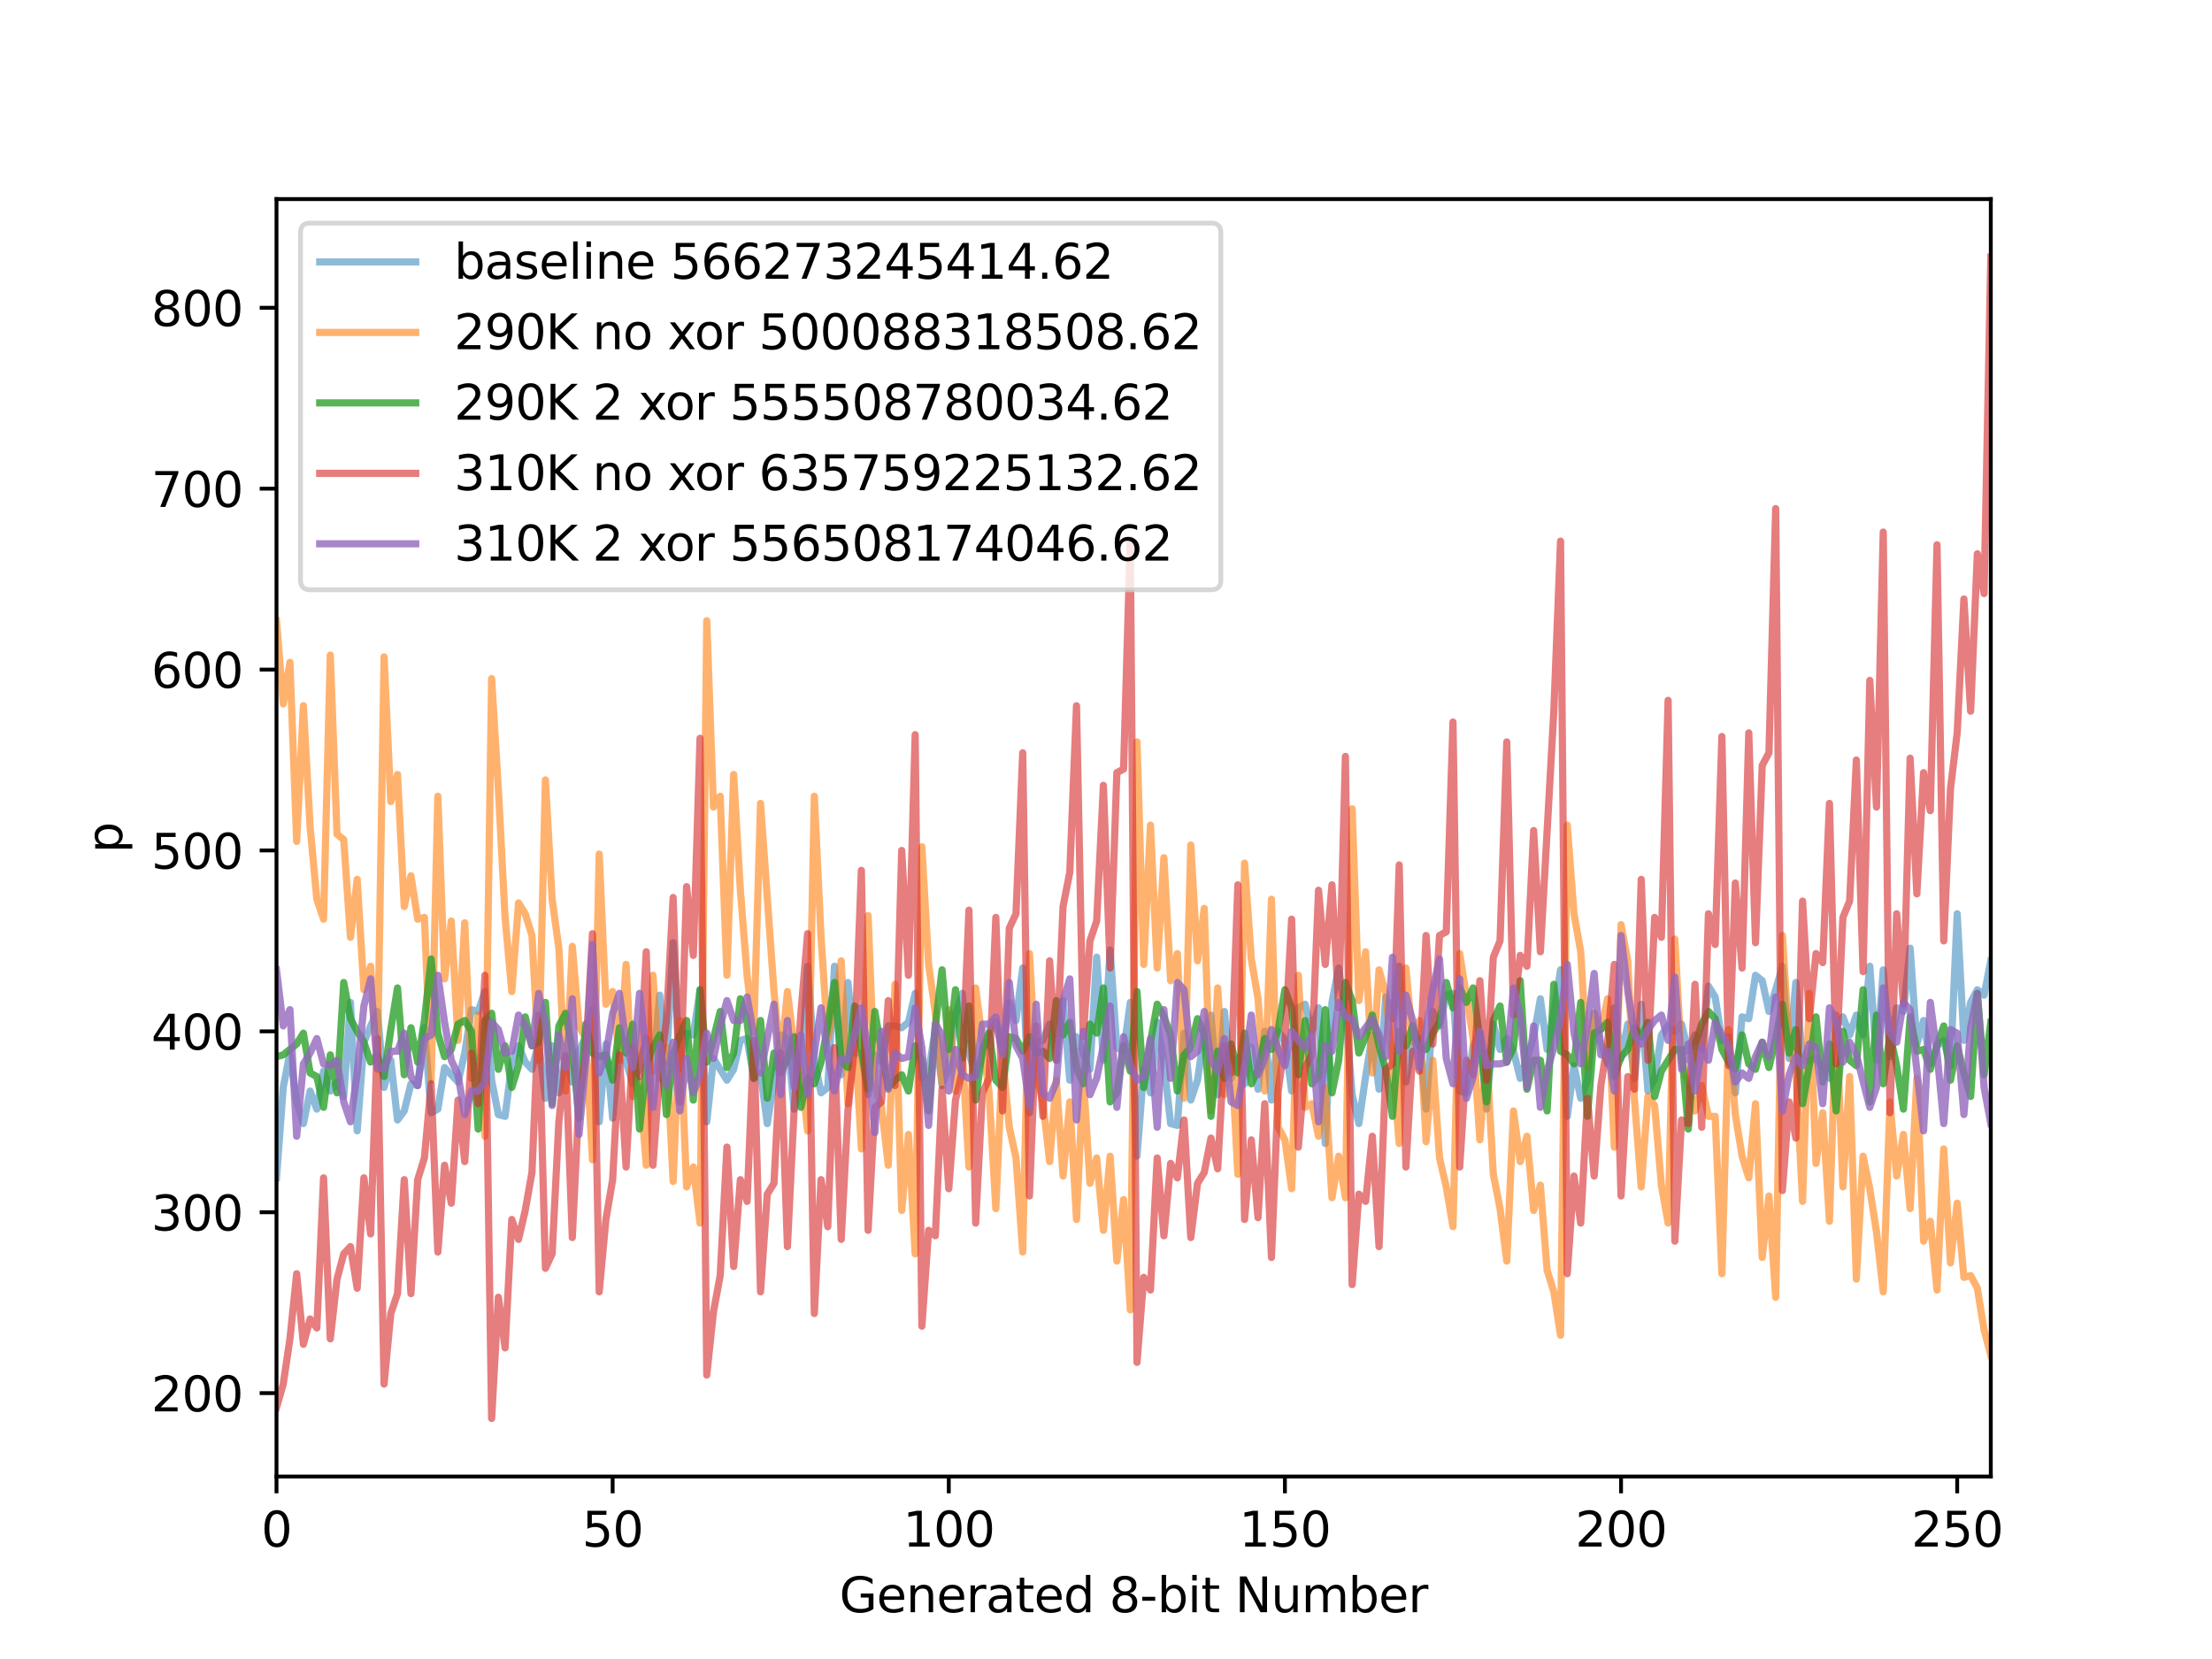 <?xml version="1.0" encoding="utf-8" standalone="no"?>
<!DOCTYPE svg PUBLIC "-//W3C//DTD SVG 1.1//EN"
  "http://www.w3.org/Graphics/SVG/1.1/DTD/svg11.dtd">
<svg xmlns:xlink="http://www.w3.org/1999/xlink" width="460.8pt" height="345.6pt" viewBox="0 0 460.8 345.6" xmlns="http://www.w3.org/2000/svg" version="1.1">
 <defs>
  <style type="text/css">*{stroke-linejoin: round; stroke-linecap: butt}</style>
 </defs>
 <g id="figure_1">
  <g id="patch_1">
   <path d="M 0 345.6 
L 460.8 345.6 
L 460.8 0 
L 0 0 
z
" style="fill: #ffffff"/>
  </g>
  <g id="axes_1">
   <g id="patch_2">
    <path d="M 57.6 307.584 
L 414.72 307.584 
L 414.72 41.472 
L 57.6 41.472 
z
" style="fill: #ffffff"/>
   </g>
   <g id="matplotlib.axis_1">
    <g id="xtick_1">
     <g id="line2d_1">
      <defs>
       <path id="me135f556b9" d="M 0 0 
L 0 3.5 
" style="stroke: #000000; stroke-width: 0.8"/>
      </defs>
      <g>
       <use xlink:href="#me135f556b9" x="57.6" y="307.584" style="stroke: #000000; stroke-width: 0.8"/>
      </g>
     </g>
     <g id="text_1">
      <!-- 0 -->
      <g transform="translate(54.419 322.182) scale(0.1 -0.1)">
       <defs>
        <path id="DejaVuSans-30" d="M 2034 4250 
Q 1547 4250 1301 3770 
Q 1056 3291 1056 2328 
Q 1056 1369 1301 889 
Q 1547 409 2034 409 
Q 2525 409 2770 889 
Q 3016 1369 3016 2328 
Q 3016 3291 2770 3770 
Q 2525 4250 2034 4250 
z
M 2034 4750 
Q 2819 4750 3233 4129 
Q 3647 3509 3647 2328 
Q 3647 1150 3233 529 
Q 2819 -91 2034 -91 
Q 1250 -91 836 529 
Q 422 1150 422 2328 
Q 422 3509 836 4129 
Q 1250 4750 2034 4750 
z
" transform="scale(0.016)"/>
       </defs>
       <use xlink:href="#DejaVuSans-30"/>
      </g>
     </g>
    </g>
    <g id="xtick_2">
     <g id="line2d_2">
      <g>
       <use xlink:href="#me135f556b9" x="127.624" y="307.584" style="stroke: #000000; stroke-width: 0.8"/>
      </g>
     </g>
     <g id="text_2">
      <!-- 50 -->
      <g transform="translate(121.261 322.182) scale(0.1 -0.1)">
       <defs>
        <path id="DejaVuSans-35" d="M 691 4666 
L 3169 4666 
L 3169 4134 
L 1269 4134 
L 1269 2991 
Q 1406 3038 1543 3061 
Q 1681 3084 1819 3084 
Q 2600 3084 3056 2656 
Q 3513 2228 3513 1497 
Q 3513 744 3044 326 
Q 2575 -91 1722 -91 
Q 1428 -91 1123 -41 
Q 819 9 494 109 
L 494 744 
Q 775 591 1075 516 
Q 1375 441 1709 441 
Q 2250 441 2565 725 
Q 2881 1009 2881 1497 
Q 2881 1984 2565 2268 
Q 2250 2553 1709 2553 
Q 1456 2553 1204 2497 
Q 953 2441 691 2322 
L 691 4666 
z
" transform="scale(0.016)"/>
       </defs>
       <use xlink:href="#DejaVuSans-35"/>
       <use xlink:href="#DejaVuSans-30" x="63.623"/>
      </g>
     </g>
    </g>
    <g id="xtick_3">
     <g id="line2d_3">
      <g>
       <use xlink:href="#me135f556b9" x="197.647" y="307.584" style="stroke: #000000; stroke-width: 0.8"/>
      </g>
     </g>
     <g id="text_3">
      <!-- 100 -->
      <g transform="translate(188.103 322.182) scale(0.1 -0.1)">
       <defs>
        <path id="DejaVuSans-31" d="M 794 531 
L 1825 531 
L 1825 4091 
L 703 3866 
L 703 4441 
L 1819 4666 
L 2450 4666 
L 2450 531 
L 3481 531 
L 3481 0 
L 794 0 
L 794 531 
z
" transform="scale(0.016)"/>
       </defs>
       <use xlink:href="#DejaVuSans-31"/>
       <use xlink:href="#DejaVuSans-30" x="63.623"/>
       <use xlink:href="#DejaVuSans-30" x="127.246"/>
      </g>
     </g>
    </g>
    <g id="xtick_4">
     <g id="line2d_4">
      <g>
       <use xlink:href="#me135f556b9" x="267.671" y="307.584" style="stroke: #000000; stroke-width: 0.8"/>
      </g>
     </g>
     <g id="text_4">
      <!-- 150 -->
      <g transform="translate(258.127 322.182) scale(0.1 -0.1)">
       <use xlink:href="#DejaVuSans-31"/>
       <use xlink:href="#DejaVuSans-35" x="63.623"/>
       <use xlink:href="#DejaVuSans-30" x="127.246"/>
      </g>
     </g>
    </g>
    <g id="xtick_5">
     <g id="line2d_5">
      <g>
       <use xlink:href="#me135f556b9" x="337.694" y="307.584" style="stroke: #000000; stroke-width: 0.8"/>
      </g>
     </g>
     <g id="text_5">
      <!-- 200 -->
      <g transform="translate(328.15 322.182) scale(0.1 -0.1)">
       <defs>
        <path id="DejaVuSans-32" d="M 1228 531 
L 3431 531 
L 3431 0 
L 469 0 
L 469 531 
Q 828 903 1448 1529 
Q 2069 2156 2228 2338 
Q 2531 2678 2651 2914 
Q 2772 3150 2772 3378 
Q 2772 3750 2511 3984 
Q 2250 4219 1831 4219 
Q 1534 4219 1204 4116 
Q 875 4013 500 3803 
L 500 4441 
Q 881 4594 1212 4672 
Q 1544 4750 1819 4750 
Q 2544 4750 2975 4387 
Q 3406 4025 3406 3419 
Q 3406 3131 3298 2873 
Q 3191 2616 2906 2266 
Q 2828 2175 2409 1742 
Q 1991 1309 1228 531 
z
" transform="scale(0.016)"/>
       </defs>
       <use xlink:href="#DejaVuSans-32"/>
       <use xlink:href="#DejaVuSans-30" x="63.623"/>
       <use xlink:href="#DejaVuSans-30" x="127.246"/>
      </g>
     </g>
    </g>
    <g id="xtick_6">
     <g id="line2d_6">
      <g>
       <use xlink:href="#me135f556b9" x="407.718" y="307.584" style="stroke: #000000; stroke-width: 0.8"/>
      </g>
     </g>
     <g id="text_6">
      <!-- 250 -->
      <g transform="translate(398.174 322.182) scale(0.1 -0.1)">
       <use xlink:href="#DejaVuSans-32"/>
       <use xlink:href="#DejaVuSans-35" x="63.623"/>
       <use xlink:href="#DejaVuSans-30" x="127.246"/>
      </g>
     </g>
    </g>
    <g id="text_7">
     <!-- Generated 8-bit Number -->
     <g transform="translate(174.861 335.861) scale(0.1 -0.1)">
      <defs>
       <path id="DejaVuSans-47" d="M 3809 666 
L 3809 1919 
L 2778 1919 
L 2778 2438 
L 4434 2438 
L 4434 434 
Q 4069 175 3628 42 
Q 3188 -91 2688 -91 
Q 1594 -91 976 548 
Q 359 1188 359 2328 
Q 359 3472 976 4111 
Q 1594 4750 2688 4750 
Q 3144 4750 3555 4637 
Q 3966 4525 4313 4306 
L 4313 3634 
Q 3963 3931 3569 4081 
Q 3175 4231 2741 4231 
Q 1884 4231 1454 3753 
Q 1025 3275 1025 2328 
Q 1025 1384 1454 906 
Q 1884 428 2741 428 
Q 3075 428 3337 486 
Q 3600 544 3809 666 
z
" transform="scale(0.016)"/>
       <path id="DejaVuSans-65" d="M 3597 1894 
L 3597 1613 
L 953 1613 
Q 991 1019 1311 708 
Q 1631 397 2203 397 
Q 2534 397 2845 478 
Q 3156 559 3463 722 
L 3463 178 
Q 3153 47 2828 -22 
Q 2503 -91 2169 -91 
Q 1331 -91 842 396 
Q 353 884 353 1716 
Q 353 2575 817 3079 
Q 1281 3584 2069 3584 
Q 2775 3584 3186 3129 
Q 3597 2675 3597 1894 
z
M 3022 2063 
Q 3016 2534 2758 2815 
Q 2500 3097 2075 3097 
Q 1594 3097 1305 2825 
Q 1016 2553 972 2059 
L 3022 2063 
z
" transform="scale(0.016)"/>
       <path id="DejaVuSans-6e" d="M 3513 2113 
L 3513 0 
L 2938 0 
L 2938 2094 
Q 2938 2591 2744 2837 
Q 2550 3084 2163 3084 
Q 1697 3084 1428 2787 
Q 1159 2491 1159 1978 
L 1159 0 
L 581 0 
L 581 3500 
L 1159 3500 
L 1159 2956 
Q 1366 3272 1645 3428 
Q 1925 3584 2291 3584 
Q 2894 3584 3203 3211 
Q 3513 2838 3513 2113 
z
" transform="scale(0.016)"/>
       <path id="DejaVuSans-72" d="M 2631 2963 
Q 2534 3019 2420 3045 
Q 2306 3072 2169 3072 
Q 1681 3072 1420 2755 
Q 1159 2438 1159 1844 
L 1159 0 
L 581 0 
L 581 3500 
L 1159 3500 
L 1159 2956 
Q 1341 3275 1631 3429 
Q 1922 3584 2338 3584 
Q 2397 3584 2469 3576 
Q 2541 3569 2628 3553 
L 2631 2963 
z
" transform="scale(0.016)"/>
       <path id="DejaVuSans-61" d="M 2194 1759 
Q 1497 1759 1228 1600 
Q 959 1441 959 1056 
Q 959 750 1161 570 
Q 1363 391 1709 391 
Q 2188 391 2477 730 
Q 2766 1069 2766 1631 
L 2766 1759 
L 2194 1759 
z
M 3341 1997 
L 3341 0 
L 2766 0 
L 2766 531 
Q 2569 213 2275 61 
Q 1981 -91 1556 -91 
Q 1019 -91 701 211 
Q 384 513 384 1019 
Q 384 1609 779 1909 
Q 1175 2209 1959 2209 
L 2766 2209 
L 2766 2266 
Q 2766 2663 2505 2880 
Q 2244 3097 1772 3097 
Q 1472 3097 1187 3025 
Q 903 2953 641 2809 
L 641 3341 
Q 956 3463 1253 3523 
Q 1550 3584 1831 3584 
Q 2591 3584 2966 3190 
Q 3341 2797 3341 1997 
z
" transform="scale(0.016)"/>
       <path id="DejaVuSans-74" d="M 1172 4494 
L 1172 3500 
L 2356 3500 
L 2356 3053 
L 1172 3053 
L 1172 1153 
Q 1172 725 1289 603 
Q 1406 481 1766 481 
L 2356 481 
L 2356 0 
L 1766 0 
Q 1100 0 847 248 
Q 594 497 594 1153 
L 594 3053 
L 172 3053 
L 172 3500 
L 594 3500 
L 594 4494 
L 1172 4494 
z
" transform="scale(0.016)"/>
       <path id="DejaVuSans-64" d="M 2906 2969 
L 2906 4863 
L 3481 4863 
L 3481 0 
L 2906 0 
L 2906 525 
Q 2725 213 2448 61 
Q 2172 -91 1784 -91 
Q 1150 -91 751 415 
Q 353 922 353 1747 
Q 353 2572 751 3078 
Q 1150 3584 1784 3584 
Q 2172 3584 2448 3432 
Q 2725 3281 2906 2969 
z
M 947 1747 
Q 947 1113 1208 752 
Q 1469 391 1925 391 
Q 2381 391 2643 752 
Q 2906 1113 2906 1747 
Q 2906 2381 2643 2742 
Q 2381 3103 1925 3103 
Q 1469 3103 1208 2742 
Q 947 2381 947 1747 
z
" transform="scale(0.016)"/>
       <path id="DejaVuSans-20" transform="scale(0.016)"/>
       <path id="DejaVuSans-38" d="M 2034 2216 
Q 1584 2216 1326 1975 
Q 1069 1734 1069 1313 
Q 1069 891 1326 650 
Q 1584 409 2034 409 
Q 2484 409 2743 651 
Q 3003 894 3003 1313 
Q 3003 1734 2745 1975 
Q 2488 2216 2034 2216 
z
M 1403 2484 
Q 997 2584 770 2862 
Q 544 3141 544 3541 
Q 544 4100 942 4425 
Q 1341 4750 2034 4750 
Q 2731 4750 3128 4425 
Q 3525 4100 3525 3541 
Q 3525 3141 3298 2862 
Q 3072 2584 2669 2484 
Q 3125 2378 3379 2068 
Q 3634 1759 3634 1313 
Q 3634 634 3220 271 
Q 2806 -91 2034 -91 
Q 1263 -91 848 271 
Q 434 634 434 1313 
Q 434 1759 690 2068 
Q 947 2378 1403 2484 
z
M 1172 3481 
Q 1172 3119 1398 2916 
Q 1625 2713 2034 2713 
Q 2441 2713 2670 2916 
Q 2900 3119 2900 3481 
Q 2900 3844 2670 4047 
Q 2441 4250 2034 4250 
Q 1625 4250 1398 4047 
Q 1172 3844 1172 3481 
z
" transform="scale(0.016)"/>
       <path id="DejaVuSans-2d" d="M 313 2009 
L 1997 2009 
L 1997 1497 
L 313 1497 
L 313 2009 
z
" transform="scale(0.016)"/>
       <path id="DejaVuSans-62" d="M 3116 1747 
Q 3116 2381 2855 2742 
Q 2594 3103 2138 3103 
Q 1681 3103 1420 2742 
Q 1159 2381 1159 1747 
Q 1159 1113 1420 752 
Q 1681 391 2138 391 
Q 2594 391 2855 752 
Q 3116 1113 3116 1747 
z
M 1159 2969 
Q 1341 3281 1617 3432 
Q 1894 3584 2278 3584 
Q 2916 3584 3314 3078 
Q 3713 2572 3713 1747 
Q 3713 922 3314 415 
Q 2916 -91 2278 -91 
Q 1894 -91 1617 61 
Q 1341 213 1159 525 
L 1159 0 
L 581 0 
L 581 4863 
L 1159 4863 
L 1159 2969 
z
" transform="scale(0.016)"/>
       <path id="DejaVuSans-69" d="M 603 3500 
L 1178 3500 
L 1178 0 
L 603 0 
L 603 3500 
z
M 603 4863 
L 1178 4863 
L 1178 4134 
L 603 4134 
L 603 4863 
z
" transform="scale(0.016)"/>
       <path id="DejaVuSans-4e" d="M 628 4666 
L 1478 4666 
L 3547 763 
L 3547 4666 
L 4159 4666 
L 4159 0 
L 3309 0 
L 1241 3903 
L 1241 0 
L 628 0 
L 628 4666 
z
" transform="scale(0.016)"/>
       <path id="DejaVuSans-75" d="M 544 1381 
L 544 3500 
L 1119 3500 
L 1119 1403 
Q 1119 906 1312 657 
Q 1506 409 1894 409 
Q 2359 409 2629 706 
Q 2900 1003 2900 1516 
L 2900 3500 
L 3475 3500 
L 3475 0 
L 2900 0 
L 2900 538 
Q 2691 219 2414 64 
Q 2138 -91 1772 -91 
Q 1169 -91 856 284 
Q 544 659 544 1381 
z
M 1991 3584 
L 1991 3584 
z
" transform="scale(0.016)"/>
       <path id="DejaVuSans-6d" d="M 3328 2828 
Q 3544 3216 3844 3400 
Q 4144 3584 4550 3584 
Q 5097 3584 5394 3201 
Q 5691 2819 5691 2113 
L 5691 0 
L 5113 0 
L 5113 2094 
Q 5113 2597 4934 2840 
Q 4756 3084 4391 3084 
Q 3944 3084 3684 2787 
Q 3425 2491 3425 1978 
L 3425 0 
L 2847 0 
L 2847 2094 
Q 2847 2600 2669 2842 
Q 2491 3084 2119 3084 
Q 1678 3084 1418 2786 
Q 1159 2488 1159 1978 
L 1159 0 
L 581 0 
L 581 3500 
L 1159 3500 
L 1159 2956 
Q 1356 3278 1631 3431 
Q 1906 3584 2284 3584 
Q 2666 3584 2933 3390 
Q 3200 3197 3328 2828 
z
" transform="scale(0.016)"/>
      </defs>
      <use xlink:href="#DejaVuSans-47"/>
      <use xlink:href="#DejaVuSans-65" x="77.49"/>
      <use xlink:href="#DejaVuSans-6e" x="139.014"/>
      <use xlink:href="#DejaVuSans-65" x="202.393"/>
      <use xlink:href="#DejaVuSans-72" x="263.916"/>
      <use xlink:href="#DejaVuSans-61" x="305.029"/>
      <use xlink:href="#DejaVuSans-74" x="366.309"/>
      <use xlink:href="#DejaVuSans-65" x="405.518"/>
      <use xlink:href="#DejaVuSans-64" x="467.041"/>
      <use xlink:href="#DejaVuSans-20" x="530.518"/>
      <use xlink:href="#DejaVuSans-38" x="562.305"/>
      <use xlink:href="#DejaVuSans-2d" x="625.928"/>
      <use xlink:href="#DejaVuSans-62" x="662.012"/>
      <use xlink:href="#DejaVuSans-69" x="725.488"/>
      <use xlink:href="#DejaVuSans-74" x="753.271"/>
      <use xlink:href="#DejaVuSans-20" x="792.48"/>
      <use xlink:href="#DejaVuSans-4e" x="824.268"/>
      <use xlink:href="#DejaVuSans-75" x="899.072"/>
      <use xlink:href="#DejaVuSans-6d" x="962.451"/>
      <use xlink:href="#DejaVuSans-62" x="1059.863"/>
      <use xlink:href="#DejaVuSans-65" x="1123.34"/>
      <use xlink:href="#DejaVuSans-72" x="1184.863"/>
     </g>
    </g>
   </g>
   <g id="matplotlib.axis_2">
    <g id="ytick_1">
     <g id="line2d_7">
      <defs>
       <path id="mb104404e15" d="M 0 0 
L -3.5 0 
" style="stroke: #000000; stroke-width: 0.8"/>
      </defs>
      <g>
       <use xlink:href="#mb104404e15" x="57.6" y="290.212" style="stroke: #000000; stroke-width: 0.8"/>
      </g>
     </g>
     <g id="text_8">
      <!-- 200 -->
      <g transform="translate(31.512 294.012) scale(0.1 -0.1)">
       <use xlink:href="#DejaVuSans-32"/>
       <use xlink:href="#DejaVuSans-30" x="63.623"/>
       <use xlink:href="#DejaVuSans-30" x="127.246"/>
      </g>
     </g>
    </g>
    <g id="ytick_2">
     <g id="line2d_8">
      <g>
       <use xlink:href="#mb104404e15" x="57.6" y="252.53" style="stroke: #000000; stroke-width: 0.8"/>
      </g>
     </g>
     <g id="text_9">
      <!-- 300 -->
      <g transform="translate(31.512 256.329) scale(0.1 -0.1)">
       <defs>
        <path id="DejaVuSans-33" d="M 2597 2516 
Q 3050 2419 3304 2112 
Q 3559 1806 3559 1356 
Q 3559 666 3084 287 
Q 2609 -91 1734 -91 
Q 1441 -91 1130 -33 
Q 819 25 488 141 
L 488 750 
Q 750 597 1062 519 
Q 1375 441 1716 441 
Q 2309 441 2620 675 
Q 2931 909 2931 1356 
Q 2931 1769 2642 2001 
Q 2353 2234 1838 2234 
L 1294 2234 
L 1294 2753 
L 1863 2753 
Q 2328 2753 2575 2939 
Q 2822 3125 2822 3475 
Q 2822 3834 2567 4026 
Q 2313 4219 1838 4219 
Q 1578 4219 1281 4162 
Q 984 4106 628 3988 
L 628 4550 
Q 988 4650 1302 4700 
Q 1616 4750 1894 4750 
Q 2613 4750 3031 4423 
Q 3450 4097 3450 3541 
Q 3450 3153 3228 2886 
Q 3006 2619 2597 2516 
z
" transform="scale(0.016)"/>
       </defs>
       <use xlink:href="#DejaVuSans-33"/>
       <use xlink:href="#DejaVuSans-30" x="63.623"/>
       <use xlink:href="#DejaVuSans-30" x="127.246"/>
      </g>
     </g>
    </g>
    <g id="ytick_3">
     <g id="line2d_9">
      <g>
       <use xlink:href="#mb104404e15" x="57.6" y="214.848" style="stroke: #000000; stroke-width: 0.8"/>
      </g>
     </g>
     <g id="text_10">
      <!-- 400 -->
      <g transform="translate(31.512 218.647) scale(0.1 -0.1)">
       <defs>
        <path id="DejaVuSans-34" d="M 2419 4116 
L 825 1625 
L 2419 1625 
L 2419 4116 
z
M 2253 4666 
L 3047 4666 
L 3047 1625 
L 3713 1625 
L 3713 1100 
L 3047 1100 
L 3047 0 
L 2419 0 
L 2419 1100 
L 313 1100 
L 313 1709 
L 2253 4666 
z
" transform="scale(0.016)"/>
       </defs>
       <use xlink:href="#DejaVuSans-34"/>
       <use xlink:href="#DejaVuSans-30" x="63.623"/>
       <use xlink:href="#DejaVuSans-30" x="127.246"/>
      </g>
     </g>
    </g>
    <g id="ytick_4">
     <g id="line2d_10">
      <g>
       <use xlink:href="#mb104404e15" x="57.6" y="177.166" style="stroke: #000000; stroke-width: 0.8"/>
      </g>
     </g>
     <g id="text_11">
      <!-- 500 -->
      <g transform="translate(31.512 180.965) scale(0.1 -0.1)">
       <use xlink:href="#DejaVuSans-35"/>
       <use xlink:href="#DejaVuSans-30" x="63.623"/>
       <use xlink:href="#DejaVuSans-30" x="127.246"/>
      </g>
     </g>
    </g>
    <g id="ytick_5">
     <g id="line2d_11">
      <g>
       <use xlink:href="#mb104404e15" x="57.6" y="139.484" style="stroke: #000000; stroke-width: 0.8"/>
      </g>
     </g>
     <g id="text_12">
      <!-- 600 -->
      <g transform="translate(31.512 143.283) scale(0.1 -0.1)">
       <defs>
        <path id="DejaVuSans-36" d="M 2113 2584 
Q 1688 2584 1439 2293 
Q 1191 2003 1191 1497 
Q 1191 994 1439 701 
Q 1688 409 2113 409 
Q 2538 409 2786 701 
Q 3034 994 3034 1497 
Q 3034 2003 2786 2293 
Q 2538 2584 2113 2584 
z
M 3366 4563 
L 3366 3988 
Q 3128 4100 2886 4159 
Q 2644 4219 2406 4219 
Q 1781 4219 1451 3797 
Q 1122 3375 1075 2522 
Q 1259 2794 1537 2939 
Q 1816 3084 2150 3084 
Q 2853 3084 3261 2657 
Q 3669 2231 3669 1497 
Q 3669 778 3244 343 
Q 2819 -91 2113 -91 
Q 1303 -91 875 529 
Q 447 1150 447 2328 
Q 447 3434 972 4092 
Q 1497 4750 2381 4750 
Q 2619 4750 2861 4703 
Q 3103 4656 3366 4563 
z
" transform="scale(0.016)"/>
       </defs>
       <use xlink:href="#DejaVuSans-36"/>
       <use xlink:href="#DejaVuSans-30" x="63.623"/>
       <use xlink:href="#DejaVuSans-30" x="127.246"/>
      </g>
     </g>
    </g>
    <g id="ytick_6">
     <g id="line2d_12">
      <g>
       <use xlink:href="#mb104404e15" x="57.6" y="101.801" style="stroke: #000000; stroke-width: 0.8"/>
      </g>
     </g>
     <g id="text_13">
      <!-- 700 -->
      <g transform="translate(31.512 105.6) scale(0.1 -0.1)">
       <defs>
        <path id="DejaVuSans-37" d="M 525 4666 
L 3525 4666 
L 3525 4397 
L 1831 0 
L 1172 0 
L 2766 4134 
L 525 4134 
L 525 4666 
z
" transform="scale(0.016)"/>
       </defs>
       <use xlink:href="#DejaVuSans-37"/>
       <use xlink:href="#DejaVuSans-30" x="63.623"/>
       <use xlink:href="#DejaVuSans-30" x="127.246"/>
      </g>
     </g>
    </g>
    <g id="ytick_7">
     <g id="line2d_13">
      <g>
       <use xlink:href="#mb104404e15" x="57.6" y="64.119" style="stroke: #000000; stroke-width: 0.8"/>
      </g>
     </g>
     <g id="text_14">
      <!-- 800 -->
      <g transform="translate(31.512 67.918) scale(0.1 -0.1)">
       <use xlink:href="#DejaVuSans-38"/>
       <use xlink:href="#DejaVuSans-30" x="63.623"/>
       <use xlink:href="#DejaVuSans-30" x="127.246"/>
      </g>
     </g>
    </g>
    <g id="text_15">
     <!-- p -->
     <g transform="translate(25.433 177.702) rotate(-90) scale(0.1 -0.1)">
      <defs>
       <path id="DejaVuSans-70" d="M 1159 525 
L 1159 -1331 
L 581 -1331 
L 581 3500 
L 1159 3500 
L 1159 2969 
Q 1341 3281 1617 3432 
Q 1894 3584 2278 3584 
Q 2916 3584 3314 3078 
Q 3713 2572 3713 1747 
Q 3713 922 3314 415 
Q 2916 -91 2278 -91 
Q 1894 -91 1617 61 
Q 1341 213 1159 525 
z
M 3116 1747 
Q 3116 2381 2855 2742 
Q 2594 3103 2138 3103 
Q 1681 3103 1420 2742 
Q 1159 2381 1159 1747 
Q 1159 1113 1420 752 
Q 1681 391 2138 391 
Q 2594 391 2855 752 
Q 3116 1113 3116 1747 
z
" transform="scale(0.016)"/>
      </defs>
      <use xlink:href="#DejaVuSans-70"/>
     </g>
    </g>
   </g>
   <g id="line2d_14">
    <path d="M 57.6 245.371 
L 59 226.529 
L 60.401 219.37 
L 61.801 229.544 
L 63.202 234.066 
L 64.602 227.283 
L 66.003 231.051 
L 67.403 223.138 
L 68.804 227.283 
L 70.204 225.399 
L 71.605 228.414 
L 73.005 208.819 
L 74.406 235.573 
L 75.806 217.109 
L 77.207 213.718 
L 78.607 210.703 
L 80.008 226.529 
L 81.408 220.877 
L 82.808 233.312 
L 84.209 231.428 
L 85.609 225.776 
L 87.01 226.153 
L 88.41 214.094 
L 89.811 231.805 
L 91.211 231.051 
L 92.612 222.384 
L 95.413 225.399 
L 96.813 219.37 
L 98.214 210.326 
L 99.614 210.703 
L 101.015 206.558 
L 102.415 225.022 
L 103.816 232.182 
L 105.216 232.559 
L 106.616 221.631 
L 108.017 217.863 
L 109.417 221.254 
L 110.818 222.761 
L 112.218 217.109 
L 113.619 228.79 
L 115.019 217.863 
L 116.42 227.66 
L 117.82 219.747 
L 119.221 225.399 
L 120.621 218.993 
L 122.022 215.978 
L 123.422 210.326 
L 124.823 233.689 
L 126.223 217.486 
L 127.624 232.935 
L 129.024 218.993 
L 130.424 221.254 
L 131.825 225.776 
L 133.225 222.384 
L 134.626 216.355 
L 136.026 223.138 
L 137.427 207.312 
L 138.827 221.254 
L 140.228 196.384 
L 141.628 222.761 
L 143.029 215.225 
L 144.429 215.602 
L 145.83 206.181 
L 147.23 233.689 
L 148.631 220.5 
L 151.432 225.022 
L 152.832 222.761 
L 154.232 216.732 
L 155.633 216.355 
L 157.033 224.645 
L 158.434 223.515 
L 159.834 234.066 
L 161.235 225.399 
L 162.635 215.602 
L 164.036 216.355 
L 165.436 231.051 
L 166.837 226.529 
L 168.237 201.282 
L 169.638 220.877 
L 171.038 227.66 
L 172.439 226.529 
L 173.839 201.282 
L 175.24 223.892 
L 176.64 204.674 
L 178.04 219.37 
L 179.441 219.37 
L 180.841 228.037 
L 182.242 219.747 
L 183.642 221.254 
L 185.043 213.718 
L 186.443 213.718 
L 187.844 214.094 
L 189.244 212.964 
L 190.645 206.935 
L 192.045 224.645 
L 193.446 223.138 
L 194.846 214.471 
L 196.247 226.153 
L 197.647 222.384 
L 199.048 211.457 
L 200.448 206.935 
L 201.848 219.37 
L 203.249 223.892 
L 204.649 219.747 
L 206.05 214.848 
L 207.45 212.964 
L 208.851 219.37 
L 210.251 208.819 
L 211.652 212.587 
L 213.052 201.659 
L 214.453 231.805 
L 215.853 217.109 
L 217.254 216.732 
L 218.654 213.341 
L 220.055 220.877 
L 221.455 208.442 
L 222.856 225.022 
L 224.256 215.978 
L 227.057 222.761 
L 228.457 199.398 
L 229.858 220.877 
L 231.258 197.891 
L 232.659 218.239 
L 234.059 218.993 
L 235.46 208.819 
L 236.86 240.849 
L 238.261 222.761 
L 239.661 227.66 
L 241.062 212.964 
L 242.462 221.631 
L 243.863 234.066 
L 245.263 234.443 
L 246.664 215.225 
L 248.064 229.167 
L 249.464 225.022 
L 250.865 215.225 
L 252.265 211.457 
L 253.666 228.037 
L 255.066 210.703 
L 256.467 224.645 
L 257.867 220.5 
L 259.268 225.776 
L 260.668 218.239 
L 262.069 226.906 
L 263.469 214.848 
L 264.87 229.167 
L 266.27 214.848 
L 267.671 216.732 
L 269.071 227.283 
L 270.472 209.949 
L 271.872 209.196 
L 273.272 214.848 
L 274.673 209.949 
L 276.073 238.211 
L 277.474 208.819 
L 278.874 201.659 
L 280.275 210.703 
L 281.675 228.037 
L 283.076 234.066 
L 284.476 224.269 
L 285.877 215.602 
L 287.277 226.906 
L 288.678 207.688 
L 290.078 212.21 
L 291.479 201.282 
L 292.879 225.399 
L 294.28 217.109 
L 295.68 216.355 
L 297.08 231.051 
L 298.481 210.703 
L 299.881 213.718 
L 301.282 207.312 
L 302.682 206.935 
L 304.083 227.283 
L 305.483 227.66 
L 306.884 217.863 
L 308.284 215.225 
L 309.685 231.051 
L 311.085 213.341 
L 312.486 218.616 
L 313.886 216.355 
L 315.287 218.993 
L 316.687 224.645 
L 318.088 220.5 
L 319.488 215.978 
L 320.888 208.065 
L 322.289 218.616 
L 323.689 211.08 
L 325.09 202.036 
L 326.49 232.559 
L 327.891 222.008 
L 329.291 228.79 
L 330.692 225.022 
L 332.092 211.08 
L 333.493 217.109 
L 334.893 221.631 
L 336.294 209.949 
L 337.694 220.5 
L 339.095 213.341 
L 340.495 224.645 
L 341.896 209.196 
L 343.296 227.283 
L 344.696 224.645 
L 346.097 215.602 
L 347.497 213.718 
L 348.898 214.848 
L 350.298 213.341 
L 351.699 218.993 
L 353.099 215.602 
L 354.5 218.616 
L 355.9 205.427 
L 357.301 207.688 
L 358.701 216.732 
L 360.102 215.978 
L 361.502 227.66 
L 362.903 211.833 
L 364.303 212.21 
L 365.704 203.167 
L 367.104 204.297 
L 368.504 210.703 
L 369.905 206.181 
L 371.305 201.282 
L 372.706 220.5 
L 374.106 204.674 
L 375.507 220.877 
L 376.907 220.877 
L 378.308 220.5 
L 379.708 222.384 
L 381.109 224.645 
L 382.509 213.718 
L 383.91 211.833 
L 385.31 215.602 
L 386.711 211.457 
L 388.111 215.602 
L 389.512 201.282 
L 390.912 220.877 
L 392.312 202.036 
L 393.713 220.124 
L 395.113 209.949 
L 396.514 210.703 
L 397.914 197.514 
L 399.315 217.486 
L 400.715 212.587 
L 402.116 221.631 
L 403.516 217.863 
L 404.917 216.732 
L 406.317 222.008 
L 407.718 190.355 
L 409.118 216.732 
L 410.519 208.819 
L 411.919 206.181 
L 413.32 207.312 
L 414.72 200.152 
L 414.72 200.152 
" clip-path="url(#pa2fe4305b9)" style="fill: none; stroke: #1f77b4; stroke-opacity: 0.5; stroke-width: 1.5; stroke-linecap: square"/>
   </g>
   <g id="line2d_15">
    <path d="M 57.6 129.309 
L 59 146.643 
L 60.401 137.976 
L 61.801 175.282 
L 63.202 147.02 
L 64.602 172.267 
L 66.003 187.34 
L 67.403 191.485 
L 68.804 136.469 
L 70.204 173.774 
L 71.605 174.905 
L 73.005 195.253 
L 74.406 183.195 
L 75.806 206.181 
L 77.207 201.282 
L 78.607 222.761 
L 80.008 136.846 
L 81.408 166.992 
L 82.808 161.339 
L 84.209 188.847 
L 85.609 182.441 
L 87.01 191.485 
L 88.41 191.108 
L 89.811 225.022 
L 91.211 165.861 
L 92.612 203.92 
L 94.012 191.862 
L 95.413 216.732 
L 96.813 192.239 
L 98.214 224.645 
L 99.614 211.457 
L 101.015 236.704 
L 102.415 141.368 
L 103.816 164.354 
L 105.216 191.108 
L 106.616 206.558 
L 108.017 188.094 
L 109.417 190.355 
L 110.818 194.876 
L 112.218 220.877 
L 113.619 162.47 
L 115.019 187.34 
L 116.42 197.514 
L 117.82 227.283 
L 119.221 197.137 
L 120.621 213.718 
L 122.022 216.355 
L 123.422 241.602 
L 124.823 177.919 
L 126.223 209.196 
L 127.624 206.558 
L 129.024 220.877 
L 130.424 200.906 
L 131.825 228.414 
L 133.225 225.399 
L 134.626 242.733 
L 136.026 203.167 
L 137.427 224.645 
L 138.827 218.239 
L 140.228 246.124 
L 141.628 212.587 
L 143.029 247.255 
L 144.429 243.11 
L 145.83 254.791 
L 147.23 129.309 
L 148.631 168.122 
L 150.031 165.861 
L 151.432 203.167 
L 152.832 161.339 
L 154.232 185.456 
L 155.633 203.167 
L 157.033 214.848 
L 158.434 167.368 
L 161.235 206.558 
L 162.635 220.877 
L 164.036 206.558 
L 165.436 218.239 
L 166.837 222.761 
L 168.237 235.573 
L 169.638 165.861 
L 171.038 195.253 
L 172.439 216.355 
L 173.839 209.572 
L 175.24 200.152 
L 176.64 229.921 
L 178.04 214.471 
L 179.441 239.341 
L 180.841 190.731 
L 182.242 226.153 
L 183.642 230.675 
L 185.043 242.733 
L 186.443 205.051 
L 187.844 252.153 
L 189.244 236.327 
L 190.645 261.197 
L 192.045 176.412 
L 193.446 200.906 
L 194.846 211.08 
L 196.247 225.776 
L 197.647 210.326 
L 199.048 227.283 
L 200.448 218.993 
L 201.848 243.11 
L 203.249 205.804 
L 206.05 227.66 
L 207.45 251.777 
L 208.851 219.747 
L 210.251 234.82 
L 211.652 241.226 
L 213.052 260.82 
L 214.453 198.645 
L 215.853 223.515 
L 217.254 229.544 
L 218.654 241.979 
L 220.055 225.022 
L 221.455 244.994 
L 222.856 229.544 
L 224.256 254.038 
L 225.656 223.892 
L 227.057 246.501 
L 228.457 241.226 
L 229.858 256.298 
L 231.258 240.849 
L 232.659 262.704 
L 234.059 249.892 
L 235.46 272.879 
L 236.86 154.556 
L 238.261 200.906 
L 239.661 171.89 
L 241.062 201.659 
L 242.462 178.673 
L 243.863 204.297 
L 245.263 198.645 
L 246.664 228.79 
L 248.064 176.035 
L 249.464 200.152 
L 250.865 189.224 
L 252.265 231.428 
L 253.666 205.804 
L 255.066 228.037 
L 256.467 218.239 
L 257.867 244.617 
L 259.268 179.804 
L 260.668 199.775 
L 262.069 208.065 
L 263.469 227.283 
L 264.87 187.34 
L 266.27 234.82 
L 267.671 237.457 
L 269.071 247.632 
L 270.472 203.167 
L 271.872 230.675 
L 273.272 229.921 
L 274.673 236.704 
L 276.073 226.529 
L 277.474 249.516 
L 278.874 240.849 
L 280.275 249.516 
L 281.675 168.499 
L 283.076 208.442 
L 284.476 198.268 
L 285.877 223.515 
L 287.277 202.036 
L 288.678 206.935 
L 290.078 221.254 
L 291.479 238.211 
L 292.879 201.659 
L 294.28 217.109 
L 295.68 212.587 
L 297.08 237.834 
L 298.481 220.877 
L 299.881 241.226 
L 301.282 247.255 
L 302.682 255.545 
L 304.083 198.645 
L 306.884 216.355 
L 308.284 237.457 
L 309.685 219.37 
L 311.085 244.617 
L 312.486 251.777 
L 313.886 262.704 
L 315.287 231.428 
L 316.687 241.979 
L 318.088 236.704 
L 319.488 252.153 
L 320.888 246.878 
L 322.289 264.589 
L 323.689 269.11 
L 325.09 278.154 
L 326.49 171.89 
L 327.891 190.355 
L 329.291 198.268 
L 330.692 222.384 
L 332.092 211.08 
L 333.493 214.471 
L 334.893 208.065 
L 336.294 238.965 
L 337.694 192.615 
L 339.095 200.152 
L 340.495 229.167 
L 341.896 247.255 
L 343.296 228.414 
L 344.696 230.298 
L 346.097 246.878 
L 347.497 254.791 
L 348.898 195.63 
L 350.298 220.877 
L 351.699 225.776 
L 353.099 231.428 
L 354.5 226.153 
L 355.9 232.559 
L 357.301 232.559 
L 358.701 265.342 
L 360.102 214.471 
L 361.502 232.182 
L 362.903 240.849 
L 364.303 245.371 
L 365.704 229.921 
L 367.104 261.951 
L 368.504 249.139 
L 369.905 270.241 
L 371.305 194.876 
L 372.706 217.109 
L 374.106 223.138 
L 375.507 250.269 
L 376.907 206.935 
L 378.308 242.356 
L 379.708 231.805 
L 381.109 254.414 
L 382.509 211.457 
L 383.91 247.255 
L 385.31 224.269 
L 386.711 266.473 
L 388.111 240.849 
L 389.512 247.632 
L 390.912 256.675 
L 392.312 269.11 
L 393.713 229.544 
L 395.113 244.994 
L 396.514 236.327 
L 397.914 251.777 
L 399.315 224.645 
L 400.715 258.559 
L 402.116 254.414 
L 403.516 268.734 
L 404.917 239.341 
L 406.317 263.081 
L 407.718 250.646 
L 409.118 266.096 
L 410.519 265.719 
L 411.919 268.357 
L 413.32 277.024 
L 414.72 282.299 
L 414.72 282.299 
" clip-path="url(#pa2fe4305b9)" style="fill: none; stroke: #ff7f0e; stroke-opacity: 0.6; stroke-width: 1.5; stroke-linecap: square"/>
   </g>
   <g id="line2d_16">
    <path d="M 57.6 220.124 
L 59 219.747 
L 61.801 217.486 
L 63.202 215.225 
L 64.602 223.515 
L 66.003 224.269 
L 67.403 230.675 
L 68.804 219.747 
L 70.204 227.66 
L 71.605 204.674 
L 73.005 212.21 
L 74.406 214.848 
L 75.806 217.109 
L 77.207 221.254 
L 78.607 219.747 
L 80.008 224.269 
L 81.408 214.471 
L 82.808 205.804 
L 84.209 223.892 
L 85.609 214.094 
L 87.01 221.254 
L 88.41 212.587 
L 89.811 199.775 
L 91.211 215.225 
L 92.612 220.124 
L 94.012 218.616 
L 95.413 213.341 
L 96.813 212.587 
L 98.214 214.848 
L 99.614 235.196 
L 101.015 212.587 
L 102.415 211.08 
L 103.816 222.761 
L 105.216 217.863 
L 106.616 226.529 
L 108.017 222.008 
L 109.417 211.833 
L 110.818 217.863 
L 112.218 217.109 
L 113.619 208.819 
L 115.019 229.921 
L 116.42 213.718 
L 117.82 211.08 
L 119.221 218.616 
L 120.621 232.935 
L 122.022 213.341 
L 123.422 219.37 
L 124.823 220.124 
L 126.223 219.747 
L 127.624 225.022 
L 129.024 214.094 
L 130.424 219.37 
L 131.825 213.341 
L 133.225 235.196 
L 134.626 222.008 
L 136.026 218.239 
L 137.427 215.602 
L 138.827 232.182 
L 140.228 219.747 
L 141.628 215.602 
L 143.029 212.587 
L 144.429 229.167 
L 145.83 206.181 
L 147.23 221.254 
L 148.631 216.355 
L 150.031 210.703 
L 151.432 222.384 
L 152.832 219.37 
L 154.232 208.065 
L 155.633 212.964 
L 157.033 224.645 
L 158.434 212.587 
L 159.834 228.79 
L 161.235 219.37 
L 162.635 223.515 
L 164.036 220.5 
L 165.436 215.978 
L 166.837 230.675 
L 168.237 224.645 
L 169.638 225.776 
L 171.038 221.254 
L 172.439 213.718 
L 173.839 204.674 
L 175.24 221.254 
L 176.64 222.384 
L 178.04 209.572 
L 179.441 218.616 
L 180.841 226.906 
L 182.242 210.703 
L 183.642 218.993 
L 185.043 226.529 
L 186.443 225.022 
L 187.844 223.892 
L 189.244 227.283 
L 190.645 217.863 
L 192.045 220.877 
L 193.446 231.428 
L 194.846 213.718 
L 196.247 202.036 
L 197.647 218.616 
L 199.048 206.181 
L 200.448 220.5 
L 201.848 209.572 
L 203.249 229.167 
L 204.649 218.616 
L 206.05 215.225 
L 207.45 225.022 
L 208.851 226.529 
L 210.251 215.978 
L 211.652 216.355 
L 213.052 218.993 
L 214.453 215.978 
L 215.853 219.37 
L 217.254 218.993 
L 218.654 220.5 
L 220.055 208.442 
L 221.455 215.602 
L 222.856 212.964 
L 224.256 222.384 
L 225.656 225.776 
L 227.057 213.341 
L 228.457 215.225 
L 229.858 205.804 
L 231.258 229.544 
L 232.659 227.66 
L 234.059 217.863 
L 235.46 223.138 
L 236.86 206.558 
L 238.261 226.529 
L 239.661 217.109 
L 241.062 209.196 
L 242.462 211.833 
L 243.863 215.602 
L 245.263 227.283 
L 246.664 219.747 
L 248.064 218.239 
L 249.464 212.21 
L 250.865 215.602 
L 252.265 232.559 
L 253.666 218.993 
L 255.066 224.645 
L 256.467 217.486 
L 257.867 223.515 
L 259.268 215.225 
L 260.668 225.776 
L 262.069 222.761 
L 263.469 216.355 
L 264.87 218.616 
L 266.27 214.471 
L 267.671 206.181 
L 269.071 209.949 
L 270.472 223.892 
L 271.872 212.587 
L 273.272 225.776 
L 274.673 224.269 
L 276.073 210.326 
L 277.474 227.66 
L 278.874 220.877 
L 280.275 204.674 
L 281.675 208.442 
L 283.076 219.37 
L 284.476 215.978 
L 285.877 211.457 
L 287.277 217.863 
L 288.678 222.761 
L 290.078 232.559 
L 291.479 214.848 
L 292.879 217.863 
L 294.28 213.718 
L 295.68 218.239 
L 297.08 218.616 
L 298.481 215.225 
L 299.881 212.964 
L 301.282 204.674 
L 302.682 209.949 
L 304.083 205.804 
L 305.483 208.819 
L 306.884 205.804 
L 308.284 216.732 
L 309.685 229.544 
L 311.085 212.587 
L 312.486 209.572 
L 313.886 221.254 
L 315.287 218.239 
L 316.687 204.297 
L 318.088 226.906 
L 319.488 220.877 
L 320.888 220.877 
L 322.289 231.428 
L 323.689 205.051 
L 325.09 218.993 
L 326.49 219.747 
L 327.891 221.631 
L 329.291 208.819 
L 330.692 232.559 
L 332.092 215.225 
L 333.493 214.471 
L 334.893 212.964 
L 336.294 224.269 
L 337.694 220.124 
L 339.095 218.616 
L 340.495 214.094 
L 341.896 215.978 
L 343.296 212.964 
L 344.696 228.414 
L 346.097 223.138 
L 348.898 218.616 
L 350.298 218.616 
L 351.699 235.196 
L 353.099 217.486 
L 354.5 213.341 
L 355.9 210.703 
L 357.301 212.21 
L 358.701 218.616 
L 360.102 221.254 
L 361.502 222.761 
L 362.903 215.602 
L 364.303 221.631 
L 365.704 222.761 
L 367.104 217.109 
L 368.504 222.384 
L 369.905 216.355 
L 371.305 209.196 
L 372.706 219.37 
L 374.106 214.471 
L 375.507 229.921 
L 376.907 222.008 
L 378.308 211.833 
L 379.708 225.399 
L 381.109 217.486 
L 382.509 231.428 
L 383.91 214.848 
L 385.31 220.877 
L 386.711 222.008 
L 388.111 206.181 
L 389.512 229.544 
L 390.912 211.457 
L 392.312 225.776 
L 393.713 215.602 
L 395.113 222.008 
L 396.514 231.051 
L 397.914 211.833 
L 399.315 218.993 
L 400.715 218.616 
L 402.116 222.761 
L 403.516 217.863 
L 404.917 213.718 
L 406.317 225.022 
L 407.718 217.863 
L 409.118 223.515 
L 410.519 228.414 
L 411.919 206.935 
L 413.32 223.892 
L 414.72 212.964 
L 414.72 212.964 
" clip-path="url(#pa2fe4305b9)" style="fill: none; stroke: #2ca02c; stroke-opacity: 0.8; stroke-width: 1.5; stroke-linecap: square"/>
   </g>
   <g id="line2d_17">
    <path d="M 57.6 293.227 
L 59 288.328 
L 60.401 278.908 
L 61.801 265.342 
L 63.202 280.038 
L 64.602 274.763 
L 66.003 276.647 
L 67.403 245.371 
L 68.804 278.908 
L 70.204 266.473 
L 71.605 261.197 
L 73.005 259.69 
L 74.406 268.357 
L 75.806 245.371 
L 77.207 257.052 
L 78.607 216.355 
L 80.008 288.328 
L 81.408 273.632 
L 82.808 269.487 
L 84.209 245.747 
L 85.609 269.487 
L 87.01 245.747 
L 88.41 241.226 
L 89.811 225.776 
L 91.211 260.82 
L 92.612 242.733 
L 94.012 250.646 
L 95.413 229.167 
L 96.813 241.979 
L 98.214 219.37 
L 99.614 229.921 
L 101.015 203.167 
L 102.415 295.488 
L 103.816 270.241 
L 105.216 280.792 
L 106.616 254.038 
L 108.017 258.183 
L 109.417 252.153 
L 110.818 244.24 
L 112.218 211.457 
L 113.619 264.212 
L 115.019 261.197 
L 116.42 233.689 
L 117.82 220.124 
L 119.221 257.806 
L 120.621 228.79 
L 122.022 219.747 
L 123.422 194.5 
L 124.823 269.11 
L 126.223 254.038 
L 127.624 245.747 
L 129.024 219.747 
L 130.424 243.11 
L 131.825 218.239 
L 133.225 224.269 
L 134.626 198.268 
L 136.026 242.733 
L 137.427 223.138 
L 138.827 212.587 
L 140.228 186.963 
L 141.628 229.544 
L 143.029 184.702 
L 144.429 199.021 
L 145.83 153.803 
L 147.23 286.444 
L 148.631 273.255 
L 150.031 265.719 
L 151.432 238.965 
L 152.832 263.835 
L 154.232 245.747 
L 155.633 250.269 
L 157.033 216.732 
L 158.434 269.11 
L 159.834 248.762 
L 161.235 246.501 
L 162.635 219.37 
L 164.036 259.69 
L 165.436 231.051 
L 166.837 211.08 
L 168.237 194.5 
L 169.638 273.632 
L 171.038 245.747 
L 172.439 255.545 
L 173.839 218.239 
L 175.24 258.183 
L 176.64 231.428 
L 178.04 217.863 
L 179.441 181.311 
L 180.841 256.298 
L 182.242 230.675 
L 183.642 229.544 
L 185.043 208.442 
L 186.443 226.153 
L 187.844 177.166 
L 189.244 203.167 
L 190.645 153.049 
L 192.045 276.27 
L 193.446 256.298 
L 194.846 257.429 
L 196.247 226.906 
L 197.647 247.632 
L 199.048 229.167 
L 200.448 223.138 
L 201.848 189.601 
L 203.249 254.791 
L 204.649 227.66 
L 206.05 224.645 
L 207.45 191.108 
L 208.851 231.428 
L 210.251 193.369 
L 211.652 190.355 
L 213.052 156.817 
L 214.453 249.139 
L 215.853 213.718 
L 217.254 232.559 
L 218.654 200.152 
L 220.055 220.877 
L 221.455 188.847 
L 222.856 181.688 
L 224.256 147.02 
L 225.656 215.978 
L 227.057 196.007 
L 228.457 191.862 
L 229.858 163.6 
L 231.258 201.659 
L 232.659 160.962 
L 234.059 160.209 
L 235.46 112.352 
L 236.86 283.807 
L 238.261 266.096 
L 239.661 268.734 
L 241.062 241.226 
L 242.462 257.429 
L 243.863 242.356 
L 245.263 245.371 
L 246.664 233.312 
L 248.064 257.806 
L 249.464 246.501 
L 250.865 244.24 
L 252.265 237.081 
L 253.666 243.487 
L 255.066 217.863 
L 256.467 223.515 
L 257.867 184.325 
L 259.268 254.038 
L 260.668 237.457 
L 262.069 253.661 
L 263.469 229.921 
L 264.87 261.951 
L 266.27 227.283 
L 267.671 217.109 
L 269.071 191.485 
L 270.472 238.965 
L 271.872 222.384 
L 273.272 219.747 
L 274.673 185.456 
L 276.073 200.906 
L 277.474 184.325 
L 278.874 209.949 
L 280.275 157.571 
L 281.675 267.603 
L 283.076 248.762 
L 284.476 250.269 
L 285.877 236.704 
L 287.277 259.69 
L 288.678 222.761 
L 290.078 221.631 
L 291.479 180.18 
L 292.879 243.11 
L 294.28 218.993 
L 295.68 223.138 
L 297.08 194.876 
L 298.481 217.486 
L 299.881 194.876 
L 301.282 194.123 
L 302.682 150.411 
L 304.083 243.11 
L 305.483 220.877 
L 306.884 223.892 
L 308.284 204.297 
L 309.685 225.022 
L 311.085 199.398 
L 312.486 196.007 
L 313.886 154.556 
L 315.287 211.457 
L 316.687 199.021 
L 318.088 201.282 
L 319.488 173.021 
L 320.888 198.268 
L 323.689 148.15 
L 325.09 112.729 
L 326.49 265.342 
L 327.891 244.994 
L 329.291 254.791 
L 330.692 228.79 
L 332.092 244.994 
L 333.493 226.153 
L 334.893 217.109 
L 336.294 200.906 
L 337.694 249.139 
L 339.095 224.269 
L 340.495 226.906 
L 341.896 183.195 
L 343.296 220.877 
L 344.696 191.108 
L 346.097 195.253 
L 347.497 145.889 
L 348.898 258.559 
L 350.298 233.312 
L 351.699 234.066 
L 353.099 205.051 
L 354.5 234.82 
L 355.9 190.355 
L 357.301 196.761 
L 358.701 153.426 
L 360.102 222.008 
L 361.502 183.949 
L 362.903 201.659 
L 364.303 152.672 
L 365.704 196.384 
L 367.104 159.455 
L 368.504 156.817 
L 369.905 105.946 
L 371.305 248.008 
L 372.706 229.544 
L 374.106 237.081 
L 375.507 187.717 
L 376.907 212.21 
L 378.308 198.645 
L 379.708 200.529 
L 381.109 167.368 
L 382.509 221.631 
L 383.91 191.108 
L 385.31 187.717 
L 386.711 158.325 
L 388.111 202.413 
L 389.512 141.744 
L 390.912 168.122 
L 392.312 110.845 
L 393.713 231.805 
L 395.113 190.355 
L 396.514 209.196 
L 397.914 157.948 
L 399.315 186.209 
L 400.715 160.962 
L 402.116 168.876 
L 403.516 113.483 
L 404.917 196.007 
L 406.317 164.354 
L 407.718 152.672 
L 409.118 124.787 
L 410.519 148.15 
L 411.919 115.367 
L 413.32 123.657 
L 414.72 53.568 
L 414.72 53.568 
" clip-path="url(#pa2fe4305b9)" style="fill: none; stroke: #d62728; stroke-opacity: 0.6; stroke-width: 1.5; stroke-linecap: square"/>
   </g>
   <g id="line2d_18">
    <path d="M 57.6 202.036 
L 59 213.718 
L 60.401 210.326 
L 61.801 236.704 
L 63.202 221.631 
L 64.602 219.37 
L 66.003 216.355 
L 67.403 221.631 
L 68.804 222.008 
L 70.204 220.877 
L 71.605 229.544 
L 73.005 233.689 
L 74.406 223.515 
L 75.806 209.572 
L 77.207 203.92 
L 78.607 222.384 
L 80.008 222.761 
L 81.408 218.993 
L 82.808 218.993 
L 84.209 215.225 
L 85.609 224.269 
L 87.01 226.153 
L 88.41 216.355 
L 89.811 215.602 
L 91.211 203.167 
L 92.612 212.964 
L 94.012 220.877 
L 95.413 223.892 
L 96.813 232.182 
L 98.214 227.283 
L 99.614 227.283 
L 101.015 225.399 
L 102.415 212.964 
L 103.816 214.471 
L 105.216 219.37 
L 106.616 218.993 
L 108.017 211.457 
L 109.417 213.718 
L 110.818 217.863 
L 112.218 206.935 
L 113.619 213.341 
L 115.019 230.298 
L 116.42 215.602 
L 117.82 222.384 
L 119.221 208.065 
L 120.621 236.327 
L 122.022 220.877 
L 123.422 196.761 
L 124.823 223.515 
L 126.223 219.747 
L 127.624 211.08 
L 129.024 206.935 
L 130.424 217.486 
L 131.825 222.384 
L 133.225 206.935 
L 134.626 219.747 
L 136.026 230.675 
L 137.427 217.486 
L 138.827 226.153 
L 140.228 217.109 
L 141.628 231.428 
L 143.029 220.5 
L 144.429 227.66 
L 145.83 223.892 
L 147.23 215.225 
L 148.631 220.5 
L 150.031 213.718 
L 151.432 208.442 
L 152.832 212.587 
L 154.232 212.587 
L 155.633 207.688 
L 158.434 223.515 
L 161.235 209.196 
L 162.635 228.037 
L 164.036 212.587 
L 165.436 226.529 
L 166.837 215.602 
L 168.237 228.037 
L 169.638 219.37 
L 171.038 209.949 
L 172.439 219.747 
L 173.839 227.283 
L 175.24 220.5 
L 176.64 220.877 
L 179.441 209.949 
L 180.841 218.993 
L 182.242 235.95 
L 183.642 214.848 
L 185.043 226.906 
L 186.443 219.37 
L 187.844 220.5 
L 189.244 220.124 
L 190.645 209.949 
L 192.045 218.239 
L 193.446 234.443 
L 194.846 213.341 
L 196.247 215.602 
L 197.647 227.283 
L 199.048 218.616 
L 200.448 223.892 
L 201.848 224.645 
L 203.249 224.269 
L 204.649 213.341 
L 206.05 213.341 
L 207.45 211.833 
L 208.851 219.747 
L 210.251 204.674 
L 211.652 217.863 
L 213.052 220.5 
L 214.453 230.298 
L 215.853 209.196 
L 217.254 227.66 
L 218.654 228.79 
L 220.055 225.399 
L 221.455 208.442 
L 222.856 203.92 
L 224.256 233.312 
L 225.656 214.848 
L 227.057 228.037 
L 228.457 224.645 
L 229.858 217.863 
L 231.258 209.572 
L 232.659 230.675 
L 234.059 215.978 
L 235.46 222.008 
L 236.86 225.022 
L 238.261 224.269 
L 239.661 216.355 
L 241.062 234.82 
L 242.462 210.326 
L 243.863 224.645 
L 245.263 204.674 
L 246.664 206.181 
L 248.064 220.124 
L 249.464 218.993 
L 250.865 210.703 
L 252.265 220.877 
L 253.666 223.138 
L 255.066 216.355 
L 256.467 229.544 
L 257.867 230.298 
L 259.268 222.008 
L 260.668 211.457 
L 262.069 223.892 
L 263.469 220.5 
L 264.87 214.471 
L 266.27 218.616 
L 267.671 222.008 
L 269.071 214.848 
L 270.472 216.732 
L 271.872 218.239 
L 273.272 215.602 
L 274.673 233.689 
L 276.073 217.863 
L 277.474 218.993 
L 278.874 208.819 
L 280.275 211.833 
L 281.675 212.21 
L 283.076 215.978 
L 285.877 212.21 
L 287.277 215.602 
L 288.678 220.124 
L 290.078 199.398 
L 291.479 218.993 
L 292.879 207.312 
L 294.28 212.587 
L 295.68 222.384 
L 298.481 206.181 
L 299.881 199.775 
L 301.282 220.5 
L 302.682 225.776 
L 304.083 203.92 
L 305.483 228.79 
L 306.884 224.269 
L 308.284 214.848 
L 309.685 222.008 
L 311.085 221.631 
L 312.486 221.631 
L 313.886 221.254 
L 315.287 205.804 
L 316.687 211.457 
L 318.088 226.529 
L 319.488 213.718 
L 320.888 230.675 
L 322.289 223.138 
L 323.689 218.239 
L 325.09 212.21 
L 326.49 200.906 
L 327.891 215.225 
L 329.291 221.631 
L 330.692 213.718 
L 332.092 202.79 
L 333.493 219.747 
L 334.893 218.993 
L 336.294 227.283 
L 337.694 194.876 
L 339.095 206.558 
L 340.495 215.602 
L 341.896 217.486 
L 343.296 214.471 
L 344.696 212.587 
L 346.097 211.457 
L 347.497 216.732 
L 348.898 203.543 
L 350.298 222.761 
L 351.699 217.486 
L 353.099 227.283 
L 354.5 218.239 
L 355.9 220.877 
L 357.301 212.964 
L 358.701 215.602 
L 360.102 217.863 
L 361.502 225.399 
L 362.903 223.515 
L 364.303 224.645 
L 365.704 220.124 
L 367.104 217.109 
L 368.504 220.124 
L 369.905 207.688 
L 371.305 231.428 
L 372.706 223.892 
L 374.106 220.124 
L 375.507 222.008 
L 376.907 217.486 
L 378.308 218.239 
L 379.708 229.921 
L 381.109 209.949 
L 382.509 212.587 
L 383.91 221.254 
L 385.31 217.109 
L 386.711 219.747 
L 389.512 230.675 
L 390.912 226.529 
L 392.312 205.804 
L 393.713 215.225 
L 395.113 217.109 
L 396.514 208.819 
L 397.914 210.326 
L 400.715 235.573 
L 402.116 208.819 
L 403.516 219.37 
L 404.917 234.066 
L 406.317 214.471 
L 407.718 215.225 
L 409.118 232.182 
L 410.519 214.094 
L 411.919 206.935 
L 413.32 226.529 
L 414.72 234.066 
L 414.72 234.066 
" clip-path="url(#pa2fe4305b9)" style="fill: none; stroke: #9467bd; stroke-opacity: 0.8; stroke-width: 1.5; stroke-linecap: square"/>
   </g>
   <g id="patch_3">
    <path d="M 57.6 307.584 
L 57.6 41.472 
" style="fill: none; stroke: #000000; stroke-width: 0.8; stroke-linejoin: miter; stroke-linecap: square"/>
   </g>
   <g id="patch_4">
    <path d="M 414.72 307.584 
L 414.72 41.472 
" style="fill: none; stroke: #000000; stroke-width: 0.8; stroke-linejoin: miter; stroke-linecap: square"/>
   </g>
   <g id="patch_5">
    <path d="M 57.6 307.584 
L 414.72 307.584 
" style="fill: none; stroke: #000000; stroke-width: 0.8; stroke-linejoin: miter; stroke-linecap: square"/>
   </g>
   <g id="patch_6">
    <path d="M 57.6 41.472 
L 414.72 41.472 
" style="fill: none; stroke: #000000; stroke-width: 0.8; stroke-linejoin: miter; stroke-linecap: square"/>
   </g>
   <g id="legend_1">
    <g id="patch_7">
     <path d="M 64.6 122.863 
L 252.325 122.863 
Q 254.325 122.863 254.325 120.863 
L 254.325 48.472 
Q 254.325 46.472 252.325 46.472 
L 64.6 46.472 
Q 62.6 46.472 62.6 48.472 
L 62.6 120.863 
Q 62.6 122.863 64.6 122.863 
z
" style="fill: #ffffff; opacity: 0.8; stroke: #cccccc; stroke-linejoin: miter"/>
    </g>
    <g id="line2d_19">
     <path d="M 66.6 54.57 
L 76.6 54.57 
L 86.6 54.57 
" style="fill: none; stroke: #1f77b4; stroke-opacity: 0.5; stroke-width: 1.5; stroke-linecap: square"/>
    </g>
    <g id="text_16">
     <!-- baseline 566273245414.62 -->
     <g transform="translate(94.6 58.07) scale(0.1 -0.1)">
      <defs>
       <path id="DejaVuSans-73" d="M 2834 3397 
L 2834 2853 
Q 2591 2978 2328 3040 
Q 2066 3103 1784 3103 
Q 1356 3103 1142 2972 
Q 928 2841 928 2578 
Q 928 2378 1081 2264 
Q 1234 2150 1697 2047 
L 1894 2003 
Q 2506 1872 2764 1633 
Q 3022 1394 3022 966 
Q 3022 478 2636 193 
Q 2250 -91 1575 -91 
Q 1294 -91 989 -36 
Q 684 19 347 128 
L 347 722 
Q 666 556 975 473 
Q 1284 391 1588 391 
Q 1994 391 2212 530 
Q 2431 669 2431 922 
Q 2431 1156 2273 1281 
Q 2116 1406 1581 1522 
L 1381 1569 
Q 847 1681 609 1914 
Q 372 2147 372 2553 
Q 372 3047 722 3315 
Q 1072 3584 1716 3584 
Q 2034 3584 2315 3537 
Q 2597 3491 2834 3397 
z
" transform="scale(0.016)"/>
       <path id="DejaVuSans-6c" d="M 603 4863 
L 1178 4863 
L 1178 0 
L 603 0 
L 603 4863 
z
" transform="scale(0.016)"/>
       <path id="DejaVuSans-2e" d="M 684 794 
L 1344 794 
L 1344 0 
L 684 0 
L 684 794 
z
" transform="scale(0.016)"/>
      </defs>
      <use xlink:href="#DejaVuSans-62"/>
      <use xlink:href="#DejaVuSans-61" x="63.477"/>
      <use xlink:href="#DejaVuSans-73" x="124.756"/>
      <use xlink:href="#DejaVuSans-65" x="176.855"/>
      <use xlink:href="#DejaVuSans-6c" x="238.379"/>
      <use xlink:href="#DejaVuSans-69" x="266.162"/>
      <use xlink:href="#DejaVuSans-6e" x="293.945"/>
      <use xlink:href="#DejaVuSans-65" x="357.324"/>
      <use xlink:href="#DejaVuSans-20" x="418.848"/>
      <use xlink:href="#DejaVuSans-35" x="450.635"/>
      <use xlink:href="#DejaVuSans-36" x="514.258"/>
      <use xlink:href="#DejaVuSans-36" x="577.881"/>
      <use xlink:href="#DejaVuSans-32" x="641.504"/>
      <use xlink:href="#DejaVuSans-37" x="705.127"/>
      <use xlink:href="#DejaVuSans-33" x="768.75"/>
      <use xlink:href="#DejaVuSans-32" x="832.373"/>
      <use xlink:href="#DejaVuSans-34" x="895.996"/>
      <use xlink:href="#DejaVuSans-35" x="959.619"/>
      <use xlink:href="#DejaVuSans-34" x="1023.242"/>
      <use xlink:href="#DejaVuSans-31" x="1086.865"/>
      <use xlink:href="#DejaVuSans-34" x="1150.488"/>
      <use xlink:href="#DejaVuSans-2e" x="1214.111"/>
      <use xlink:href="#DejaVuSans-36" x="1245.898"/>
      <use xlink:href="#DejaVuSans-32" x="1309.521"/>
     </g>
    </g>
    <g id="line2d_20">
     <path d="M 66.6 69.249 
L 76.6 69.249 
L 86.6 69.249 
" style="fill: none; stroke: #ff7f0e; stroke-opacity: 0.6; stroke-width: 1.5; stroke-linecap: square"/>
    </g>
    <g id="text_17">
     <!-- 290K no xor 500088318508.62 -->
     <g transform="translate(94.6 72.749) scale(0.1 -0.1)">
      <defs>
       <path id="DejaVuSans-39" d="M 703 97 
L 703 672 
Q 941 559 1184 500 
Q 1428 441 1663 441 
Q 2288 441 2617 861 
Q 2947 1281 2994 2138 
Q 2813 1869 2534 1725 
Q 2256 1581 1919 1581 
Q 1219 1581 811 2004 
Q 403 2428 403 3163 
Q 403 3881 828 4315 
Q 1253 4750 1959 4750 
Q 2769 4750 3195 4129 
Q 3622 3509 3622 2328 
Q 3622 1225 3098 567 
Q 2575 -91 1691 -91 
Q 1453 -91 1209 -44 
Q 966 3 703 97 
z
M 1959 2075 
Q 2384 2075 2632 2365 
Q 2881 2656 2881 3163 
Q 2881 3666 2632 3958 
Q 2384 4250 1959 4250 
Q 1534 4250 1286 3958 
Q 1038 3666 1038 3163 
Q 1038 2656 1286 2365 
Q 1534 2075 1959 2075 
z
" transform="scale(0.016)"/>
       <path id="DejaVuSans-4b" d="M 628 4666 
L 1259 4666 
L 1259 2694 
L 3353 4666 
L 4166 4666 
L 1850 2491 
L 4331 0 
L 3500 0 
L 1259 2247 
L 1259 0 
L 628 0 
L 628 4666 
z
" transform="scale(0.016)"/>
       <path id="DejaVuSans-6f" d="M 1959 3097 
Q 1497 3097 1228 2736 
Q 959 2375 959 1747 
Q 959 1119 1226 758 
Q 1494 397 1959 397 
Q 2419 397 2687 759 
Q 2956 1122 2956 1747 
Q 2956 2369 2687 2733 
Q 2419 3097 1959 3097 
z
M 1959 3584 
Q 2709 3584 3137 3096 
Q 3566 2609 3566 1747 
Q 3566 888 3137 398 
Q 2709 -91 1959 -91 
Q 1206 -91 779 398 
Q 353 888 353 1747 
Q 353 2609 779 3096 
Q 1206 3584 1959 3584 
z
" transform="scale(0.016)"/>
       <path id="DejaVuSans-78" d="M 3513 3500 
L 2247 1797 
L 3578 0 
L 2900 0 
L 1881 1375 
L 863 0 
L 184 0 
L 1544 1831 
L 300 3500 
L 978 3500 
L 1906 2253 
L 2834 3500 
L 3513 3500 
z
" transform="scale(0.016)"/>
      </defs>
      <use xlink:href="#DejaVuSans-32"/>
      <use xlink:href="#DejaVuSans-39" x="63.623"/>
      <use xlink:href="#DejaVuSans-30" x="127.246"/>
      <use xlink:href="#DejaVuSans-4b" x="190.869"/>
      <use xlink:href="#DejaVuSans-20" x="256.445"/>
      <use xlink:href="#DejaVuSans-6e" x="288.232"/>
      <use xlink:href="#DejaVuSans-6f" x="351.611"/>
      <use xlink:href="#DejaVuSans-20" x="412.793"/>
      <use xlink:href="#DejaVuSans-78" x="444.58"/>
      <use xlink:href="#DejaVuSans-6f" x="500.635"/>
      <use xlink:href="#DejaVuSans-72" x="561.816"/>
      <use xlink:href="#DejaVuSans-20" x="602.93"/>
      <use xlink:href="#DejaVuSans-35" x="634.717"/>
      <use xlink:href="#DejaVuSans-30" x="698.34"/>
      <use xlink:href="#DejaVuSans-30" x="761.963"/>
      <use xlink:href="#DejaVuSans-30" x="825.586"/>
      <use xlink:href="#DejaVuSans-38" x="889.209"/>
      <use xlink:href="#DejaVuSans-38" x="952.832"/>
      <use xlink:href="#DejaVuSans-33" x="1016.455"/>
      <use xlink:href="#DejaVuSans-31" x="1080.078"/>
      <use xlink:href="#DejaVuSans-38" x="1143.701"/>
      <use xlink:href="#DejaVuSans-35" x="1207.324"/>
      <use xlink:href="#DejaVuSans-30" x="1270.947"/>
      <use xlink:href="#DejaVuSans-38" x="1334.57"/>
      <use xlink:href="#DejaVuSans-2e" x="1398.193"/>
      <use xlink:href="#DejaVuSans-36" x="1429.98"/>
      <use xlink:href="#DejaVuSans-32" x="1493.604"/>
     </g>
    </g>
    <g id="line2d_21">
     <path d="M 66.6 83.927 
L 76.6 83.927 
L 86.6 83.927 
" style="fill: none; stroke: #2ca02c; stroke-opacity: 0.8; stroke-width: 1.5; stroke-linecap: square"/>
    </g>
    <g id="text_18">
     <!-- 290K 2 xor 555508780034.62 -->
     <g transform="translate(94.6 87.427) scale(0.1 -0.1)">
      <use xlink:href="#DejaVuSans-32"/>
      <use xlink:href="#DejaVuSans-39" x="63.623"/>
      <use xlink:href="#DejaVuSans-30" x="127.246"/>
      <use xlink:href="#DejaVuSans-4b" x="190.869"/>
      <use xlink:href="#DejaVuSans-20" x="256.445"/>
      <use xlink:href="#DejaVuSans-32" x="288.232"/>
      <use xlink:href="#DejaVuSans-20" x="351.855"/>
      <use xlink:href="#DejaVuSans-78" x="383.643"/>
      <use xlink:href="#DejaVuSans-6f" x="439.697"/>
      <use xlink:href="#DejaVuSans-72" x="500.879"/>
      <use xlink:href="#DejaVuSans-20" x="541.992"/>
      <use xlink:href="#DejaVuSans-35" x="573.779"/>
      <use xlink:href="#DejaVuSans-35" x="637.402"/>
      <use xlink:href="#DejaVuSans-35" x="701.025"/>
      <use xlink:href="#DejaVuSans-35" x="764.648"/>
      <use xlink:href="#DejaVuSans-30" x="828.271"/>
      <use xlink:href="#DejaVuSans-38" x="891.895"/>
      <use xlink:href="#DejaVuSans-37" x="955.518"/>
      <use xlink:href="#DejaVuSans-38" x="1019.141"/>
      <use xlink:href="#DejaVuSans-30" x="1082.764"/>
      <use xlink:href="#DejaVuSans-30" x="1146.387"/>
      <use xlink:href="#DejaVuSans-33" x="1210.01"/>
      <use xlink:href="#DejaVuSans-34" x="1273.633"/>
      <use xlink:href="#DejaVuSans-2e" x="1337.256"/>
      <use xlink:href="#DejaVuSans-36" x="1369.043"/>
      <use xlink:href="#DejaVuSans-32" x="1432.666"/>
     </g>
    </g>
    <g id="line2d_22">
     <path d="M 66.6 98.605 
L 76.6 98.605 
L 86.6 98.605 
" style="fill: none; stroke: #d62728; stroke-opacity: 0.6; stroke-width: 1.5; stroke-linecap: square"/>
    </g>
    <g id="text_19">
     <!-- 310K no xor 635759225132.62 -->
     <g transform="translate(94.6 102.105) scale(0.1 -0.1)">
      <use xlink:href="#DejaVuSans-33"/>
      <use xlink:href="#DejaVuSans-31" x="63.623"/>
      <use xlink:href="#DejaVuSans-30" x="127.246"/>
      <use xlink:href="#DejaVuSans-4b" x="190.869"/>
      <use xlink:href="#DejaVuSans-20" x="256.445"/>
      <use xlink:href="#DejaVuSans-6e" x="288.232"/>
      <use xlink:href="#DejaVuSans-6f" x="351.611"/>
      <use xlink:href="#DejaVuSans-20" x="412.793"/>
      <use xlink:href="#DejaVuSans-78" x="444.58"/>
      <use xlink:href="#DejaVuSans-6f" x="500.635"/>
      <use xlink:href="#DejaVuSans-72" x="561.816"/>
      <use xlink:href="#DejaVuSans-20" x="602.93"/>
      <use xlink:href="#DejaVuSans-36" x="634.717"/>
      <use xlink:href="#DejaVuSans-33" x="698.34"/>
      <use xlink:href="#DejaVuSans-35" x="761.963"/>
      <use xlink:href="#DejaVuSans-37" x="825.586"/>
      <use xlink:href="#DejaVuSans-35" x="889.209"/>
      <use xlink:href="#DejaVuSans-39" x="952.832"/>
      <use xlink:href="#DejaVuSans-32" x="1016.455"/>
      <use xlink:href="#DejaVuSans-32" x="1080.078"/>
      <use xlink:href="#DejaVuSans-35" x="1143.701"/>
      <use xlink:href="#DejaVuSans-31" x="1207.324"/>
      <use xlink:href="#DejaVuSans-33" x="1270.947"/>
      <use xlink:href="#DejaVuSans-32" x="1334.57"/>
      <use xlink:href="#DejaVuSans-2e" x="1398.193"/>
      <use xlink:href="#DejaVuSans-36" x="1429.98"/>
      <use xlink:href="#DejaVuSans-32" x="1493.604"/>
     </g>
    </g>
    <g id="line2d_23">
     <path d="M 66.6 113.283 
L 76.6 113.283 
L 86.6 113.283 
" style="fill: none; stroke: #9467bd; stroke-opacity: 0.8; stroke-width: 1.5; stroke-linecap: square"/>
    </g>
    <g id="text_20">
     <!-- 310K 2 xor 556508174046.62 -->
     <g transform="translate(94.6 116.783) scale(0.1 -0.1)">
      <use xlink:href="#DejaVuSans-33"/>
      <use xlink:href="#DejaVuSans-31" x="63.623"/>
      <use xlink:href="#DejaVuSans-30" x="127.246"/>
      <use xlink:href="#DejaVuSans-4b" x="190.869"/>
      <use xlink:href="#DejaVuSans-20" x="256.445"/>
      <use xlink:href="#DejaVuSans-32" x="288.232"/>
      <use xlink:href="#DejaVuSans-20" x="351.855"/>
      <use xlink:href="#DejaVuSans-78" x="383.643"/>
      <use xlink:href="#DejaVuSans-6f" x="439.697"/>
      <use xlink:href="#DejaVuSans-72" x="500.879"/>
      <use xlink:href="#DejaVuSans-20" x="541.992"/>
      <use xlink:href="#DejaVuSans-35" x="573.779"/>
      <use xlink:href="#DejaVuSans-35" x="637.402"/>
      <use xlink:href="#DejaVuSans-36" x="701.025"/>
      <use xlink:href="#DejaVuSans-35" x="764.648"/>
      <use xlink:href="#DejaVuSans-30" x="828.271"/>
      <use xlink:href="#DejaVuSans-38" x="891.895"/>
      <use xlink:href="#DejaVuSans-31" x="955.518"/>
      <use xlink:href="#DejaVuSans-37" x="1019.141"/>
      <use xlink:href="#DejaVuSans-34" x="1082.764"/>
      <use xlink:href="#DejaVuSans-30" x="1146.387"/>
      <use xlink:href="#DejaVuSans-34" x="1210.01"/>
      <use xlink:href="#DejaVuSans-36" x="1273.633"/>
      <use xlink:href="#DejaVuSans-2e" x="1337.256"/>
      <use xlink:href="#DejaVuSans-36" x="1369.043"/>
      <use xlink:href="#DejaVuSans-32" x="1432.666"/>
     </g>
    </g>
   </g>
  </g>
 </g>
 <defs>
  <clipPath id="pa2fe4305b9">
   <rect x="57.6" y="41.472" width="357.12" height="266.112"/>
  </clipPath>
 </defs>
</svg>

